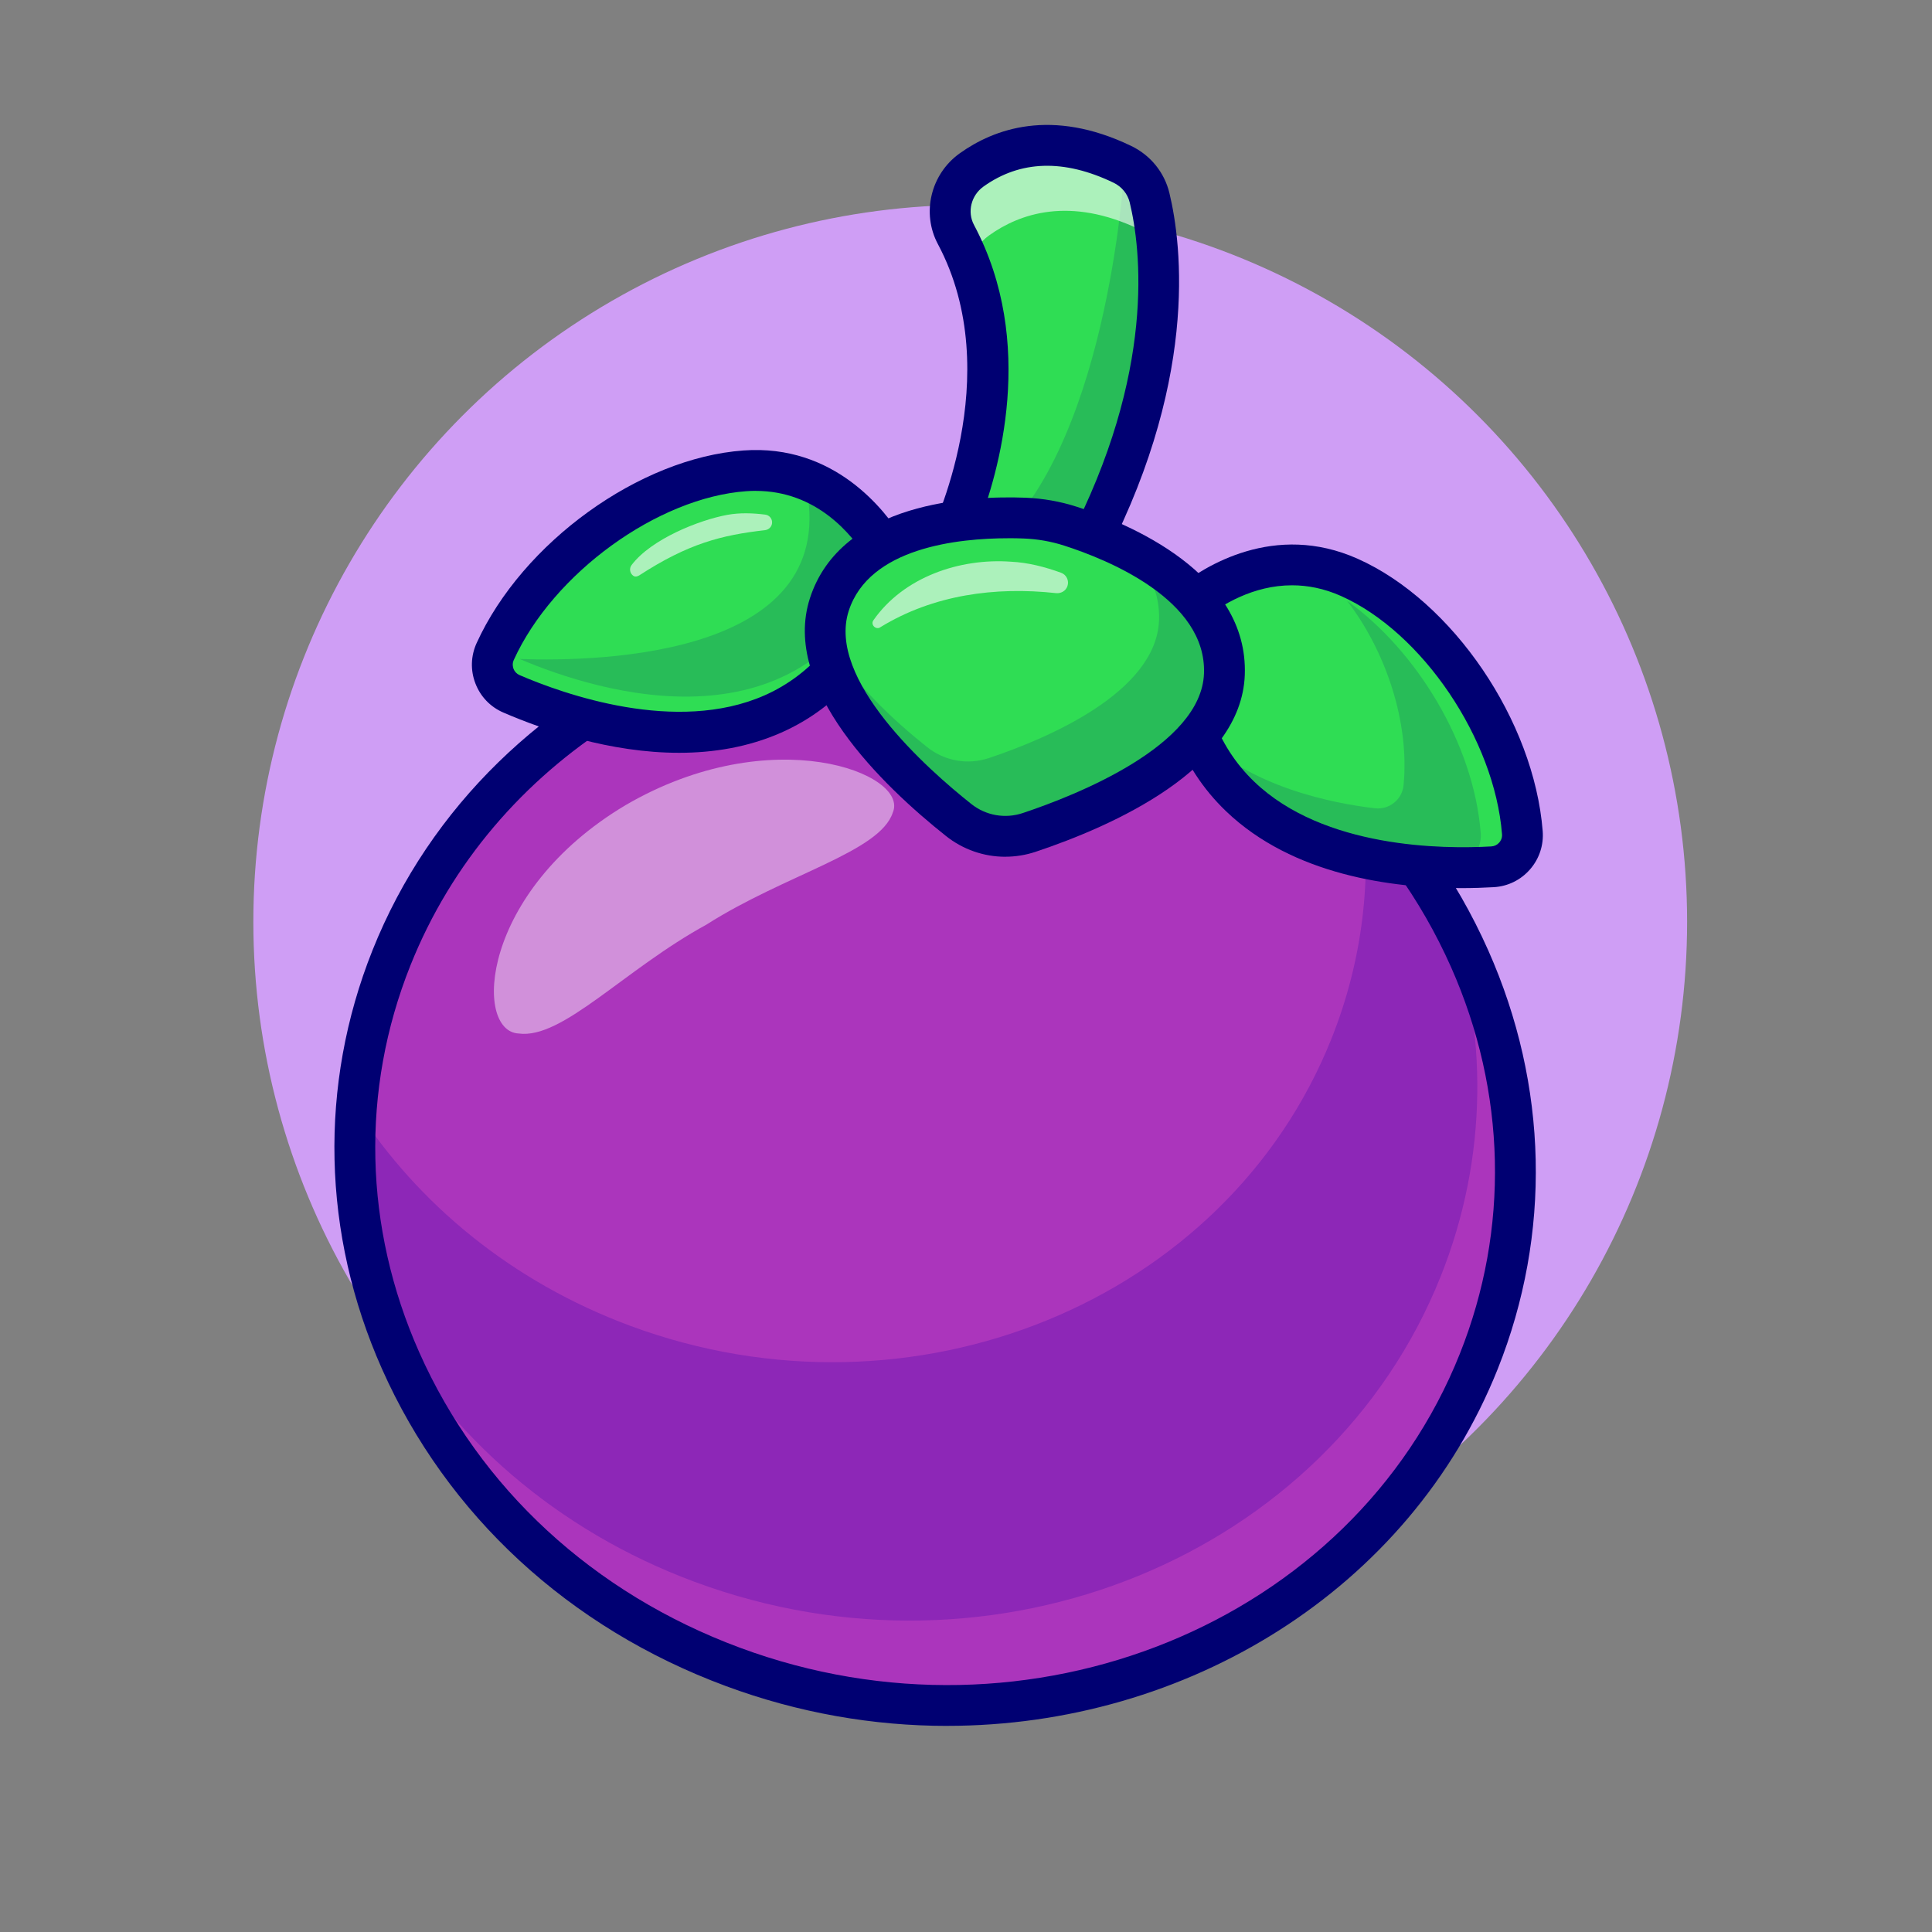 <?xml version="1.0" encoding="UTF-8"?><svg id="Layer_1" xmlns="http://www.w3.org/2000/svg" viewBox="0 0 512 512"><rect x="0" y="0" width="512" height="512" fill="#808080" stroke="none"/><defs><style>.cls-1{fill:#ab35bc;}.cls-1,.cls-2,.cls-3,.cls-4,.cls-5,.cls-6{stroke-width:0px;}.cls-7{opacity:.6;}.cls-2{fill:#000072;}.cls-3{fill:#2fdd54;}.cls-8{opacity:.15;}.cls-9{opacity:.45;}.cls-4{fill:#8d27b7;}.cls-5{fill:#fff;}.cls-6{fill:#cf9ef5;}</style></defs><circle class="cls-6" cx="257.12" cy="244.28" r="189.98"/><path class="cls-1" d="M391.9,360.78c-29.62,74.23-118.14,110.47-197.72,80.95-79.57-29.53-120.07-113.64-90.45-187.87,29.62-74.23,118.14-110.47,197.72-80.95,79.57,29.53,120.07,113.64,90.45,187.87Z"/><path class="cls-4" d="M381.8,338.25c-29.62,74.22-118.16,110.47-197.72,80.95-36.69-13.61-65.05-38.83-82.1-69.34-6.29-17.9-8.96-36.92-7.5-56.02,16.28,25.19,41.14,45.86,72.5,57.5,74.82,27.76,158.04-6.34,185.88-76.1,8.33-20.89,10.74-42.56,8.07-63.49,9.04,9.43,16.7,19.89,22.86,31.05,10.55,30.26,10.65,63.77-1.99,95.46Z"/><g class="cls-9"><path class="cls-5" d="M187.28,245c-21.9,11.95-38.23,30.47-49.83,28.89-12-.6-10.23-37.51,28.3-60.5,38.76-22.64,75.38-8.39,70.84,1.97-3.41,10.44-28.36,16.3-49.32,29.64Z"/></g><path class="cls-2" d="M251.01,457.38c-19.49,0-39.36-3.4-58.71-10.58-41.51-15.4-73.86-45.26-91.1-84.09-15.87-35.74-16.75-75.11-2.49-110.86,30.65-76.82,122.45-114.51,204.62-84.02,41.51,15.4,73.86,45.26,91.1,84.09,15.87,35.74,16.75,75.11,2.49,110.86h0c-23.44,58.73-82.62,94.59-145.91,94.59ZM244.56,168.06c-58.98,0-114.04,33.26-135.8,87.8-13.18,33.02-12.35,69.41,2.32,102.46,16.05,36.14,46.23,63.95,84.98,78.33,76.72,28.47,162.32-6.47,190.81-77.88l5.02,2-5.02-2c13.18-33.02,12.35-69.41-2.32-102.46-16.05-36.14-46.23-63.96-84.98-78.33-18.13-6.73-36.76-9.92-55.02-9.92Z"/><path class="cls-3" d="M286.09,149.18l-24.91-3.77-9.85-1.49s22.16-43.96,1.99-81.79c-3.14-5.91-1.27-13.21,4.14-17.11,8.01-5.72,21.31-10.45,39.95-1.51,1.41.67,2.65,1.57,3.73,2.68,1.68,1.67,2.91,3.81,3.49,6.19,3.26,13.44,7.56,48.8-18.54,96.78Z"/><g class="cls-8"><path class="cls-2" d="M286.09,149.18l-24.91-3.77c32.11-24.44,36.66-99.24,36.66-99.24,0,0,1.26-.03,3.3.03,1.68,1.67,2.91,3.81,3.49,6.19,3.26,13.44,7.56,48.8-18.54,96.78Z"/></g><g class="cls-7"><path class="cls-5" d="M262.16,62.36c8-5.73,21.31-10.46,39.94-1.51,1.75.84,3.28,2.05,4.5,3.5-.48-4.98-1.25-9.01-1.96-11.97-.94-3.89-3.63-7.13-7.23-8.86-18.63-8.95-31.94-4.22-39.94,1.51-5.43,3.89-7.29,11.19-4.14,17.09,1.39,2.62,2.57,5.26,3.58,7.92.77-3.01,2.57-5.77,5.25-7.69Z"/></g><path class="cls-2" d="M286.08,154.59c-.27,0-.54-.02-.81-.06l-34.75-5.23c-1.71-.26-3.2-1.32-3.99-2.86-.8-1.54-.81-3.37-.03-4.92.21-.42,20.62-41.99,2.05-76.84-4.38-8.21-1.9-18.54,5.77-24.03,9.08-6.5,24.32-12.13,45.43-1.99,5.13,2.46,8.83,7.01,10.15,12.47,3.3,13.67,8.04,50.83-19.06,100.64-.96,1.76-2.79,2.82-4.75,2.82ZM259.09,139.64l24.02,3.62c23.33-44.8,19.21-77.45,16.28-89.6-.55-2.29-2.12-4.2-4.31-5.25-13.11-6.3-24.69-5.95-34.45,1.03-3.27,2.34-4.35,6.71-2.52,10.15,16.66,31.28,6.57,65.75.99,80.05Z"/><path class="cls-3" d="M235.4,152.88c-20.47,59.04-79.21,39.88-99.84,30.98-3.81-1.65-5.77-5.75-4.86-9.61.12-.53.31-1.05.53-1.58,11.71-25.68,41.33-46.13,66.19-47.9,6-.42,11.24.51,15.79,2.26,11.37,4.31,18.33,13.52,21.44,18.62,1.32,2.18,1.57,4.83.75,7.24Z"/><g class="cls-8"><path class="cls-2" d="M235.51,147.55c-21.54,53.6-77.28,35.84-97.8,27.09,21.83.77,86.32-.84,75.63-47.06-.04-.18-.09-.37-.13-.55,11.37,4.31,18.33,13.52,21.44,18.62.37.62.66,1.24.87,1.9Z"/></g><path class="cls-2" d="M179.95,199.5c-18.26,0-35.72-6-46.54-10.66-3.44-1.48-6.08-4.22-7.42-7.72-1.35-3.49-1.23-7.29.32-10.7,12.15-26.66,43.22-49.08,70.73-51.04,24.05-1.75,37.55,15.82,42.22,23.43,2.17,3.54,2.63,7.86,1.25,11.85h0c-6.72,19.38-18,32.67-33.54,39.52-8.72,3.84-17.96,5.32-27,5.32ZM200.28,130.08c-.81,0-1.63.03-2.48.09-23.51,1.68-51.17,21.74-61.65,44.74-.45.99-.23,1.88-.07,2.32.29.76.87,1.36,1.61,1.68,11.72,5.05,41.51,15.69,64.9,5.38,12.67-5.59,21.99-16.74,27.68-33.16h0c.32-.91.22-1.88-.25-2.66-4.29-7.02-13.73-18.38-29.75-18.38ZM235.39,152.89h.04-.04Z"/><g class="cls-7"><path class="cls-5" d="M202.79,136.38c-3.32-.42-6.72-.54-10.03.06-7.37,1.35-20.15,6.37-25.39,13.31-.68.9-.46,2.19.46,2.84h0c.49.34,1.08.21,1.58-.11,13.02-8.45,21.77-10.66,33.32-11.98.95-.12,1.76-.82,1.87-1.83.13-1.13-.68-2.16-1.81-2.29Z"/></g><path class="cls-3" d="M312.32,166.46c.04-2.56,1.18-4.97,3.18-6.56,6.54-5.21,22.89-15.46,42.11-6.88,22.75,10.16,43.6,39.5,45.82,67.64.37,4.69-3.2,8.78-7.9,9.05-22.41,1.3-84.18-.77-83.22-63.25Z"/><g class="cls-8"><path class="cls-2" d="M384.51,229.84c-.23,0-.45.02-.71.05-21.44-.55-54.23-6.46-66.55-35.48,13.83,14.22,36.14,18.51,47.12,19.79,3.8.44,7.24-2.33,7.59-6.14,1.62-16.85-4.8-35.65-15.02-48.89,18.39,13.18,33.59,37.82,35.47,61.62.37,4.69-3.2,8.77-7.9,9.04Z"/></g><path class="cls-2" d="M387.23,235.36c-18.27,0-44.61-3.41-62.32-20.38-12.26-11.75-18.32-28.1-18-48.6h0c.06-4.21,1.97-8.12,5.22-10.71,6.99-5.56,25.62-17.44,47.69-7.58,25.18,11.25,46.7,42.94,49.01,72.15.29,3.73-.9,7.34-3.36,10.16-2.46,2.82-5.88,4.5-9.62,4.71-2.58.15-5.48.25-8.61.25ZM342.39,155.11c-10.27,0-18.68,5.17-23.52,9.02-.71.57-1.13,1.44-1.14,2.41h0c-.27,17.38,4.67,31.05,14.67,40.63,18.45,17.69,50.08,17.87,62.83,17.14.81-.05,1.55-.41,2.09-1.03.31-.35.82-1.11.73-2.2-1.98-25.19-21.11-53.51-42.63-63.12-4.56-2.04-8.94-2.85-13.02-2.85ZM312.32,166.46h.04-.04Z"/><path class="cls-3" d="M254.05,217.31c5.29,4.2,12.3,5.44,18.7,3.3,17.36-5.8,50.91-19.83,51.73-41.92.86-23.25-28.02-35.13-40.81-39.24-3.93-1.26-8-1.98-12.13-2.14-13.42-.51-44.62.78-51.77,22.92-6.79,21.03,19.94,45.7,34.27,57.08Z"/><g class="cls-8"><path class="cls-2" d="M324.48,178.69c.58-15.73-12.46-26.25-24.91-32.69,4.67,4.9,7.86,10.96,7.59,18.34-.71,19.26-29.97,31.5-45.11,36.56-5.58,1.86-11.7.79-16.31-2.88-8.1-6.43-20.73-17.73-27.01-29.88.68,19,22.77,39.18,35.34,49.16,5.29,4.2,12.3,5.44,18.7,3.3,17.36-5.8,50.91-19.83,51.73-41.92Z"/></g><g class="cls-7"><path class="cls-5" d="M231.44,164.41c8.01-11.5,22.9-16.54,36.49-15.55,4.54.22,9,1.38,13.25,2.92,1.45.51,2.21,2.11,1.7,3.56-.45,1.29-1.73,1.98-3.01,1.85-16.08-1.77-32.52.43-46.52,9-1.13.89-2.73-.6-1.9-1.78h0Z"/></g><path class="cls-2" d="M266.41,227.05c-5.63,0-11.18-1.89-15.73-5.51-16.76-13.31-43.73-39.2-36.05-62.98,8.3-25.7,42.71-27.21,57.12-26.66,4.62.18,9.19.98,13.58,2.39,13.73,4.41,45.55,17.59,44.55,44.59-.92,24.97-35.11,40.07-55.42,46.85-2.64.88-5.36,1.31-8.05,1.31ZM267.23,142.64c-13.38,0-36.89,2.48-42.31,19.25-5.88,18.23,20.76,41.87,32.49,51.18h0c3.86,3.07,8.95,3.96,13.63,2.4,14.21-4.74,47.33-17.84,48.03-36.99.72-19.6-25.67-30.23-37.06-33.89-3.45-1.11-7.05-1.74-10.68-1.88-1.21-.05-2.59-.08-4.1-.08Z"/></svg>